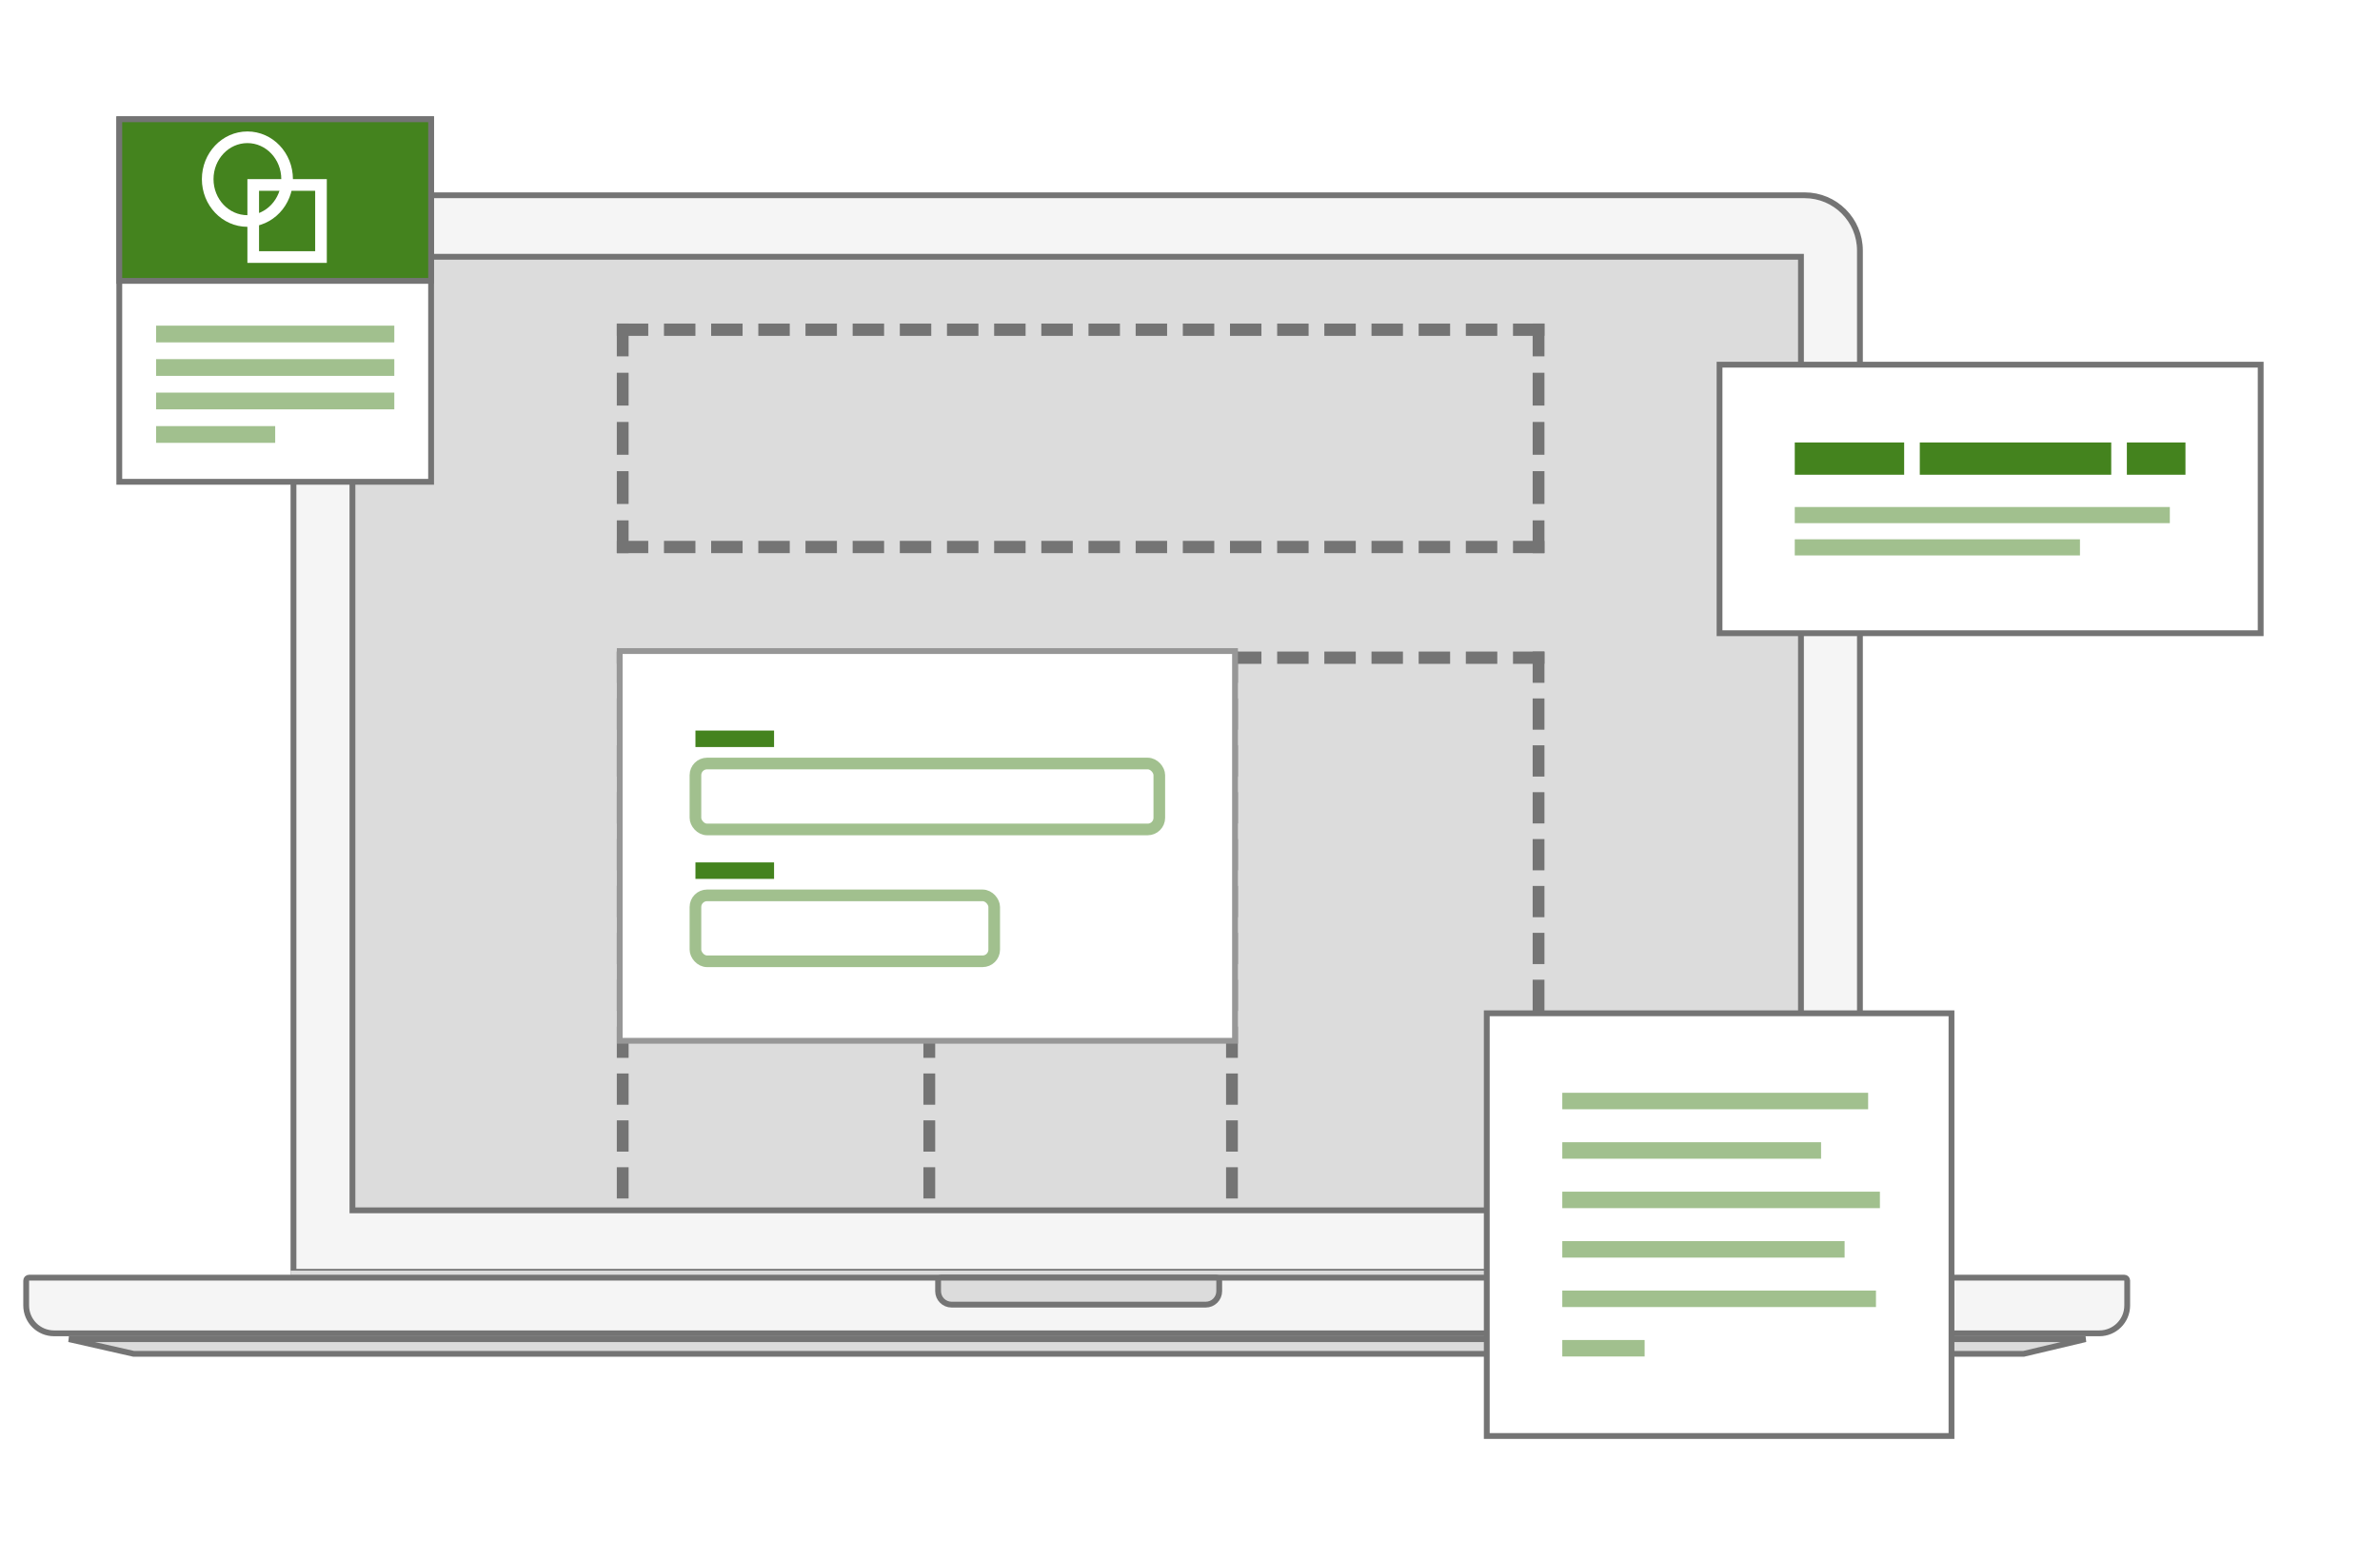 <?xml version="1.0" encoding="UTF-8"?>
<svg width="409px" height="268px" viewBox="0 0 409 268" version="1.1" xmlns="http://www.w3.org/2000/svg" xmlns:xlink="http://www.w3.org/1999/xlink">
    <!-- Generator: Sketch 52.6 (67491) - http://www.bohemiancoding.com/sketch -->
    <title>Forside_illu_borger</title>
    <desc>Created with Sketch.</desc>
    <defs>
        <filter x="-78.2%" y="-67.2%" width="256.4%" height="234.4%" filterUnits="objectBoundingBox" id="filter-1">
            <feOffset dx="0" dy="2" in="SourceAlpha" result="shadowOffsetOuter1"></feOffset>
            <feGaussianBlur stdDeviation="10" in="shadowOffsetOuter1" result="shadowBlurOuter1"></feGaussianBlur>
            <feColorMatrix values="0 0 0 0 0.102   0 0 0 0 0.102   0 0 0 0 0.102  0 0 0 0.24 0" type="matrix" in="shadowBlurOuter1" result="shadowMatrixOuter1"></feColorMatrix>
            <feMerge>
                <feMergeNode in="shadowMatrixOuter1"></feMergeNode>
                <feMergeNode in="SourceGraphic"></feMergeNode>
            </feMerge>
        </filter>
        <filter x="-45.7%" y="-89.6%" width="191.5%" height="279.2%" filterUnits="objectBoundingBox" id="filter-2">
            <feOffset dx="0" dy="2" in="SourceAlpha" result="shadowOffsetOuter1"></feOffset>
            <feGaussianBlur stdDeviation="10" in="shadowOffsetOuter1" result="shadowBlurOuter1"></feGaussianBlur>
            <feColorMatrix values="0 0 0 0 0.102   0 0 0 0 0.102   0 0 0 0 0.102  0 0 0 0.24 0" type="matrix" in="shadowBlurOuter1" result="shadowMatrixOuter1"></feColorMatrix>
            <feMerge>
                <feMergeNode in="shadowMatrixOuter1"></feMergeNode>
                <feMergeNode in="SourceGraphic"></feMergeNode>
            </feMerge>
        </filter>
        <filter x="-53.1%" y="-58.1%" width="206.2%" height="216.2%" filterUnits="objectBoundingBox" id="filter-3">
            <feOffset dx="0" dy="2" in="SourceAlpha" result="shadowOffsetOuter1"></feOffset>
            <feGaussianBlur stdDeviation="10" in="shadowOffsetOuter1" result="shadowBlurOuter1"></feGaussianBlur>
            <feColorMatrix values="0 0 0 0 0.102   0 0 0 0 0.102   0 0 0 0 0.102  0 0 0 0.24 0" type="matrix" in="shadowBlurOuter1" result="shadowMatrixOuter1"></feColorMatrix>
            <feMerge>
                <feMergeNode in="shadowMatrixOuter1"></feMergeNode>
                <feMergeNode in="SourceGraphic"></feMergeNode>
            </feMerge>
        </filter>
    </defs>
    <g id="Forside-illustrationer" stroke="none" stroke-width="1" fill="none" fill-rule="evenodd">
        <g id="Forside_illu_borger" transform="translate(4, 18)">
            <g id="Main-Illustration">
                <g id="Laptop" transform="translate(0, 15.066)">
                    <path d="M46.433,185.549 L315.625,185.549 L315.625,10 C315.625,4.753 311.372,0.5 306.125,0.5 L55.933,0.5 C50.686,0.5 46.433,4.753 46.433,10 L46.433,185.549 Z" id="Rectangle" stroke="#747474" fill="#F5F5F5"></path>
                    <rect id="Rectangle" fill="#DCDCDC" x="45.933" y="185.344" width="270.193" height="1"></rect>
                    <rect id="Rectangle" stroke="#747474" fill="#DCDCDC" x="56.565" y="11.071" width="248.928" height="163.907"></rect>
                    <g id="Dashed-Box" transform="translate(101.998, 22.551)" fill="#747474">
                        <path d="M0,56.379 L5.404,56.379 L5.404,58.493 L0,58.493 L0,56.379 Z M48.635,56.379 L54.039,56.379 L54.039,58.493 L48.635,58.493 L48.635,56.379 Z M97.269,56.379 L102.673,56.379 L102.673,58.493 L97.269,58.493 L97.269,56.379 Z M8.106,56.379 L13.51,56.379 L13.51,58.493 L8.106,58.493 L8.106,56.379 Z M56.74,56.379 L62.144,56.379 L62.144,58.493 L56.74,58.493 L56.74,56.379 Z M105.375,56.379 L110.779,56.379 L110.779,58.493 L105.375,58.493 L105.375,56.379 Z M16.212,56.379 L21.615,56.379 L21.615,58.493 L16.212,58.493 L16.212,56.379 Z M64.846,56.379 L70.25,56.379 L70.25,58.493 L64.846,58.493 L64.846,56.379 Z M113.481,56.379 L118.885,56.379 L118.885,58.493 L113.481,58.493 L113.481,56.379 Z M24.317,56.379 L29.721,56.379 L29.721,58.493 L24.317,58.493 L24.317,56.379 Z M72.952,56.379 L78.356,56.379 L78.356,58.493 L72.952,58.493 L72.952,56.379 Z M121.587,56.379 L126.991,56.379 L126.991,58.493 L121.587,58.493 L121.587,56.379 Z M32.423,56.379 L37.827,56.379 L37.827,58.493 L32.423,58.493 L32.423,56.379 Z M81.058,56.379 L86.462,56.379 L86.462,58.493 L81.058,58.493 L81.058,56.379 Z M129.693,56.379 L135.096,56.379 L135.096,58.493 L129.693,58.493 L129.693,56.379 Z M145.904,56.379 L151.308,56.379 L151.308,58.493 L145.904,58.493 L145.904,56.379 Z M40.529,56.379 L45.933,56.379 L45.933,58.493 L40.529,58.493 L40.529,56.379 Z M89.164,56.379 L94.567,56.379 L94.567,58.493 L89.164,58.493 L89.164,56.379 Z M137.798,56.379 L143.202,56.379 L143.202,58.493 L137.798,58.493 L137.798,56.379 Z M154.01,56.379 L159.414,56.379 L159.414,58.493 L154.01,58.493 L154.01,56.379 Z" id="Combined-Shape"></path>
                        <path d="M0,37.351 L5.404,37.351 L5.404,39.465 L0,39.465 L0,37.351 Z M48.635,37.351 L54.039,37.351 L54.039,39.465 L48.635,39.465 L48.635,37.351 Z M97.269,37.351 L102.673,37.351 L102.673,39.465 L97.269,39.465 L97.269,37.351 Z M8.106,37.351 L13.51,37.351 L13.51,39.465 L8.106,39.465 L8.106,37.351 Z M56.74,37.351 L62.144,37.351 L62.144,39.465 L56.74,39.465 L56.74,37.351 Z M105.375,37.351 L110.779,37.351 L110.779,39.465 L105.375,39.465 L105.375,37.351 Z M16.212,37.351 L21.615,37.351 L21.615,39.465 L16.212,39.465 L16.212,37.351 Z M64.846,37.351 L70.25,37.351 L70.25,39.465 L64.846,39.465 L64.846,37.351 Z M113.481,37.351 L118.885,37.351 L118.885,39.465 L113.481,39.465 L113.481,37.351 Z M24.317,37.351 L29.721,37.351 L29.721,39.465 L24.317,39.465 L24.317,37.351 Z M72.952,37.351 L78.356,37.351 L78.356,39.465 L72.952,39.465 L72.952,37.351 Z M121.587,37.351 L126.991,37.351 L126.991,39.465 L121.587,39.465 L121.587,37.351 Z M32.423,37.351 L37.827,37.351 L37.827,39.465 L32.423,39.465 L32.423,37.351 Z M81.058,37.351 L86.462,37.351 L86.462,39.465 L81.058,39.465 L81.058,37.351 Z M129.693,37.351 L135.096,37.351 L135.096,39.465 L129.693,39.465 L129.693,37.351 Z M145.904,37.351 L151.308,37.351 L151.308,39.465 L145.904,39.465 L145.904,37.351 Z M40.529,37.351 L45.933,37.351 L45.933,39.465 L40.529,39.465 L40.529,37.351 Z M89.164,37.351 L94.567,37.351 L94.567,39.465 L89.164,39.465 L89.164,37.351 Z M137.798,37.351 L143.202,37.351 L143.202,39.465 L137.798,39.465 L137.798,37.351 Z M154.01,37.351 L159.414,37.351 L159.414,39.465 L154.01,39.465 L154.01,37.351 Z" id="Combined-Shape"></path>
                        <path d="M0,0 L5.404,0 L5.404,2.114 L0,2.114 L0,0 Z M48.635,0 L54.039,0 L54.039,2.114 L48.635,2.114 L48.635,0 Z M97.269,0 L102.673,0 L102.673,2.114 L97.269,2.114 L97.269,0 Z M8.106,0 L13.51,0 L13.51,2.114 L8.106,2.114 L8.106,0 Z M56.74,0 L62.144,0 L62.144,2.114 L56.74,2.114 L56.74,0 Z M105.375,0 L110.779,0 L110.779,2.114 L105.375,2.114 L105.375,0 Z M16.212,0 L21.615,0 L21.615,2.114 L16.212,2.114 L16.212,0 Z M64.846,0 L70.25,0 L70.25,2.114 L64.846,2.114 L64.846,0 Z M113.481,0 L118.885,0 L118.885,2.114 L113.481,2.114 L113.481,0 Z M24.317,0 L29.721,0 L29.721,2.114 L24.317,2.114 L24.317,0 Z M72.952,0 L78.356,0 L78.356,2.114 L72.952,2.114 L72.952,0 Z M121.587,0 L126.991,0 L126.991,2.114 L121.587,2.114 L121.587,0 Z M32.423,0 L37.827,0 L37.827,2.114 L32.423,2.114 L32.423,0 Z M81.058,0 L86.462,0 L86.462,2.114 L81.058,2.114 L81.058,0 Z M129.693,0 L135.096,0 L135.096,2.114 L129.693,2.114 L129.693,0 Z M145.904,0 L151.308,0 L151.308,2.114 L145.904,2.114 L145.904,0 Z M40.529,0 L45.933,0 L45.933,2.114 L40.529,2.114 L40.529,0 Z M89.164,0 L94.567,0 L94.567,2.114 L89.164,2.114 L89.164,0 Z M137.798,0 L143.202,0 L143.202,2.114 L137.798,2.114 L137.798,0 Z M154.01,0 L159.414,0 L159.414,2.114 L154.01,2.114 L154.01,0 Z" id="Combined-Shape"></path>
                        <path d="M157.387,56.379 L159.414,56.379 L159.414,61.751 L157.387,61.751 L157.387,56.379 Z M157.387,80.553 L159.414,80.553 L159.414,85.925 L157.387,85.925 L157.387,80.553 Z M157.387,104.728 L159.414,104.728 L159.414,110.1 L157.387,110.1 L157.387,104.728 Z M157.387,128.902 L159.414,128.902 L159.414,134.275 L157.387,134.275 L157.387,128.902 Z M157.387,64.437 L159.414,64.437 L159.414,69.809 L157.387,69.809 L157.387,64.437 Z M157.387,88.611 L159.414,88.611 L159.414,93.984 L157.387,93.984 L157.387,88.611 Z M157.387,112.786 L159.414,112.786 L159.414,118.158 L157.387,118.158 L157.387,112.786 Z M157.387,136.961 L159.414,136.961 L159.414,142.333 L157.387,142.333 L157.387,136.961 Z M157.387,72.495 L159.414,72.495 L159.414,77.867 L157.387,77.867 L157.387,72.495 Z M157.387,96.67 L159.414,96.67 L159.414,102.042 L157.387,102.042 L157.387,96.67 Z M157.387,120.844 L159.414,120.844 L159.414,126.216 L157.387,126.216 L157.387,120.844 Z M157.387,145.019 L159.414,145.019 L159.414,150.391 L157.387,150.391 L157.387,145.019 Z" id="Combined-Shape"></path>
                        <path d="M104.7,56.379 L106.726,56.379 L106.726,61.751 L104.7,61.751 L104.7,56.379 Z M104.7,80.553 L106.726,80.553 L106.726,85.925 L104.7,85.925 L104.7,80.553 Z M104.7,104.728 L106.726,104.728 L106.726,110.1 L104.7,110.1 L104.7,104.728 Z M104.7,128.902 L106.726,128.902 L106.726,134.275 L104.7,134.275 L104.7,128.902 Z M104.7,64.437 L106.726,64.437 L106.726,69.809 L104.7,69.809 L104.7,64.437 Z M104.7,88.611 L106.726,88.611 L106.726,93.984 L104.7,93.984 L104.7,88.611 Z M104.7,112.786 L106.726,112.786 L106.726,118.158 L104.7,118.158 L104.7,112.786 Z M104.7,136.961 L106.726,136.961 L106.726,142.333 L104.7,142.333 L104.7,136.961 Z M104.7,72.495 L106.726,72.495 L106.726,77.867 L104.7,77.867 L104.7,72.495 Z M104.7,96.67 L106.726,96.67 L106.726,102.042 L104.7,102.042 L104.7,96.67 Z M104.7,120.844 L106.726,120.844 L106.726,126.216 L104.7,126.216 L104.7,120.844 Z M104.7,145.019 L106.726,145.019 L106.726,150.391 L104.7,150.391 L104.7,145.019 Z" id="Combined-Shape"></path>
                        <path d="M52.688,56.379 L54.714,56.379 L54.714,61.751 L52.688,61.751 L52.688,56.379 Z M52.688,80.553 L54.714,80.553 L54.714,85.925 L52.688,85.925 L52.688,80.553 Z M52.688,104.728 L54.714,104.728 L54.714,110.1 L52.688,110.1 L52.688,104.728 Z M52.688,128.902 L54.714,128.902 L54.714,134.275 L52.688,134.275 L52.688,128.902 Z M52.688,64.437 L54.714,64.437 L54.714,69.809 L52.688,69.809 L52.688,64.437 Z M52.688,88.611 L54.714,88.611 L54.714,93.984 L52.688,93.984 L52.688,88.611 Z M52.688,112.786 L54.714,112.786 L54.714,118.158 L52.688,118.158 L52.688,112.786 Z M52.688,136.961 L54.714,136.961 L54.714,142.333 L52.688,142.333 L52.688,136.961 Z M52.688,72.495 L54.714,72.495 L54.714,77.867 L52.688,77.867 L52.688,72.495 Z M52.688,96.67 L54.714,96.67 L54.714,102.042 L52.688,102.042 L52.688,96.67 Z M52.688,120.844 L54.714,120.844 L54.714,126.216 L52.688,126.216 L52.688,120.844 Z M52.688,145.019 L54.714,145.019 L54.714,150.391 L52.688,150.391 L52.688,145.019 Z" id="Combined-Shape"></path>
                        <path d="M0,56.379 L2.026,56.379 L2.026,61.751 L0,61.751 L0,56.379 Z M0,80.553 L2.026,80.553 L2.026,85.925 L0,85.925 L0,80.553 Z M0,104.728 L2.026,104.728 L2.026,110.1 L0,110.1 L0,104.728 Z M0,128.902 L2.026,128.902 L2.026,134.275 L0,134.275 L0,128.902 Z M0,64.437 L2.026,64.437 L2.026,69.809 L0,69.809 L0,64.437 Z M0,88.611 L2.026,88.611 L2.026,93.984 L0,93.984 L0,88.611 Z M0,112.786 L2.026,112.786 L2.026,118.158 L0,118.158 L0,112.786 Z M0,136.961 L2.026,136.961 L2.026,142.333 L0,142.333 L0,136.961 Z M0,72.495 L2.026,72.495 L2.026,77.867 L0,77.867 L0,72.495 Z M0,96.67 L2.026,96.67 L2.026,102.042 L0,102.042 L0,96.67 Z M0,120.844 L2.026,120.844 L2.026,126.216 L0,126.216 L0,120.844 Z M0,145.019 L2.026,145.019 L2.026,150.391 L0,150.391 L0,145.019 Z" id="Combined-Shape-Copy"></path>
                        <path d="M0,0 L2.026,0 L2.026,5.638 L0,5.638 L0,0 Z M0,25.37 L2.026,25.37 L2.026,31.008 L0,31.008 L0,25.37 Z M0,8.457 L2.026,8.457 L2.026,14.095 L0,14.095 L0,8.457 Z M0,33.827 L2.026,33.827 L2.026,39.465 L0,39.465 L0,33.827 Z M0,16.914 L2.026,16.914 L2.026,22.551 L0,22.551 L0,16.914 Z" id="Combined-Shape-Copy-3"></path>
                        <path d="M157.387,0 L159.414,0 L159.414,5.638 L157.387,5.638 L157.387,0 Z M157.387,25.37 L159.414,25.37 L159.414,31.008 L157.387,31.008 L157.387,25.37 Z M157.387,8.457 L159.414,8.457 L159.414,14.095 L157.387,14.095 L157.387,8.457 Z M157.387,33.827 L159.414,33.827 L159.414,39.465 L157.387,39.465 L157.387,33.827 Z M157.387,16.914 L159.414,16.914 L159.414,22.551 L157.387,22.551 L157.387,16.914 Z" id="Combined-Shape-Copy-4"></path>
                    </g>
                    <path d="M1,186.549 C0.724,186.549 0.5,186.773 0.5,187.049 L0.5,191.335 C0.5,193.978 2.643,196.12 5.285,196.12 L356.773,196.12 C359.416,196.12 361.558,193.978 361.558,191.335 L361.558,187.049 C361.558,186.773 361.334,186.549 361.058,186.549 L1,186.549 Z" id="Rectangle" stroke="#747474" fill="#F5F5F5"></path>
                    <path d="M157.712,186.549 C157.436,186.549 157.212,186.773 157.212,187.049 L157.212,188.868 C157.212,190.149 158.25,191.187 159.531,191.187 L203.203,191.187 C204.484,191.187 205.522,190.149 205.522,188.868 L205.522,187.049 C205.522,186.773 205.298,186.549 205.022,186.549 L157.712,186.549 Z" id="Rectangle" stroke="#747474" fill="#DCDCDC"></path>
                    <path d="M7.842,197.12 L18.969,199.644 L343.762,199.644 L354.405,197.12 L7.842,197.12 Z" id="Rectangle-Copy" stroke="#747474" fill="#DCDCDC"></path>
                </g>
                <g id="Card" filter="url(#filter-1)" transform="translate(16, 0)">
                    <rect id="Rectangle-6" stroke="#747474" fill="#FFFFFF" fill-rule="nonzero" x="0.5" y="0.5" width="53.584" height="62.316"></rect>
                    <rect id="Rectangle-6" stroke="#747474" fill="#44831E" fill-rule="nonzero" x="0.5" y="0.5" width="53.584" height="27.78"></rect>
                    <g id="Group-3" transform="translate(15.693, 3.597)" stroke="#FFFFFF" stroke-width="2">
                        <path d="M7.451,8.567 L7.451,20.213 L19.841,20.213 L19.841,8.567 L7.451,8.567 Z" id="Rectangle" transform="translate(13.646, 14.39) rotate(-270) translate(-13.646, -14.39) "></path>
                        <ellipse id="Oval" cx="6.823" cy="7.195" rx="6.823" ry="7.195"></ellipse>
                    </g>
                    <polygon id="Rectangle-6" fill-opacity="0.5" fill="#44831E" fill-rule="nonzero" points="6.823 35.975 47.761 35.975 47.761 38.853 6.823 38.853"></polygon>
                    <polygon id="Rectangle-6" fill-opacity="0.5" fill="#44831E" fill-rule="nonzero" points="6.823 41.731 47.761 41.731 47.761 44.609 6.823 44.609"></polygon>
                    <polygon id="Rectangle-6" fill-opacity="0.5" fill="#44831E" fill-rule="nonzero" points="6.823 47.487 47.761 47.487 47.761 50.365 6.823 50.365"></polygon>
                    <polygon id="Rectangle-6-Copy" fill-opacity="0.5" fill="#44831E" fill-rule="nonzero" points="6.823 53.243 27.292 53.243 27.292 56.121 6.823 56.121"></polygon>
                </g>
                <g id="Card" filter="url(#filter-2)" transform="translate(291, 42.185)">
                    <rect id="White_BG" stroke="#747474" fill="#FFFFFF" x="0.5" y="0.5" width="92.996" height="46.158"></rect>
                    <rect id="Rectangle-15" fill-opacity="0.5" fill="#44831E" fill-rule="nonzero" x="13.428" y="24.966" width="64.455" height="2.774"></rect>
                    <rect id="Rectangle-15-Copy-4" fill-opacity="0.5" fill="#44831E" fill-rule="nonzero" x="13.428" y="30.514" width="49.012" height="2.774"></rect>
                    <rect id="Rectangle-15-Copy" fill="#44831E" fill-rule="nonzero" x="13.428" y="13.87" width="18.799" height="5.548"></rect>
                    <rect id="Rectangle-15-Copy-2" fill="#44831E" fill-rule="nonzero" x="70.497" y="13.87" width="10.071" height="5.548"></rect>
                    <rect id="Rectangle-15-Copy-3" fill="#44831E" fill-rule="nonzero" x="34.913" y="13.87" width="32.899" height="5.548"></rect>
                </g>
                <g id="Card" transform="translate(102, 93.41)">
                    <rect id="White_BG" stroke="#979797" fill="#FFFFFF" x="0.5" y="0.5" width="105.737" height="66.992"></rect>
                    <rect id="Rectangle-15-Copy-6" fill="#44831E" fill-rule="nonzero" x="13.511" y="14.165" width="13.511" height="2.833"></rect>
                    <rect id="Rectangle-15-Copy-7" fill="#44831E" fill-rule="nonzero" x="13.511" y="36.829" width="13.511" height="2.833"></rect>
                    <rect id="Rectangle-15" stroke-opacity="0.5" stroke="#44831E" stroke-width="2" fill-rule="nonzero" x="13.511" y="19.831" width="79.715" height="11.332" rx="2"></rect>
                    <rect id="Rectangle-15-Copy-8" stroke-opacity="0.5" stroke="#44831E" stroke-width="2" fill-rule="nonzero" x="13.511" y="42.495" width="51.342" height="11.332" rx="2"></rect>
                </g>
                <g id="Card" filter="url(#filter-3)" transform="translate(251, 153.674)">
                    <rect id="White_BG" stroke="#747474" fill="#FFFFFF" x="0.5" y="0.5" width="79.861" height="72.659"></rect>
                    <rect id="Rectangle-15" fill-opacity="0.5" fill="#44831E" fill-rule="nonzero" x="13.477" y="31.163" width="54.581" height="2.833"></rect>
                    <rect id="Rectangle-15-Copy-5" fill-opacity="0.5" fill="#44831E" fill-rule="nonzero" x="13.477" y="22.664" width="44.473" height="2.833"></rect>
                    <rect id="Rectangle-15-Copy-6" fill-opacity="0.5" fill="#44831E" fill-rule="nonzero" x="13.477" y="14.165" width="52.56" height="2.833"></rect>
                    <rect id="Rectangle-15-Copy-4" fill-opacity="0.5" fill="#44831E" fill-rule="nonzero" x="13.477" y="39.662" width="48.516" height="2.833"></rect>
                    <rect id="Rectangle-15-Copy-7" fill-opacity="0.5" fill="#44831E" fill-rule="nonzero" x="13.477" y="48.161" width="53.907" height="2.833"></rect>
                    <rect id="Rectangle-15-Copy-8" fill-opacity="0.5" fill="#44831E" fill-rule="nonzero" x="13.477" y="56.66" width="14.151" height="2.833"></rect>
                </g>
            </g>
        </g>
    </g>
</svg>